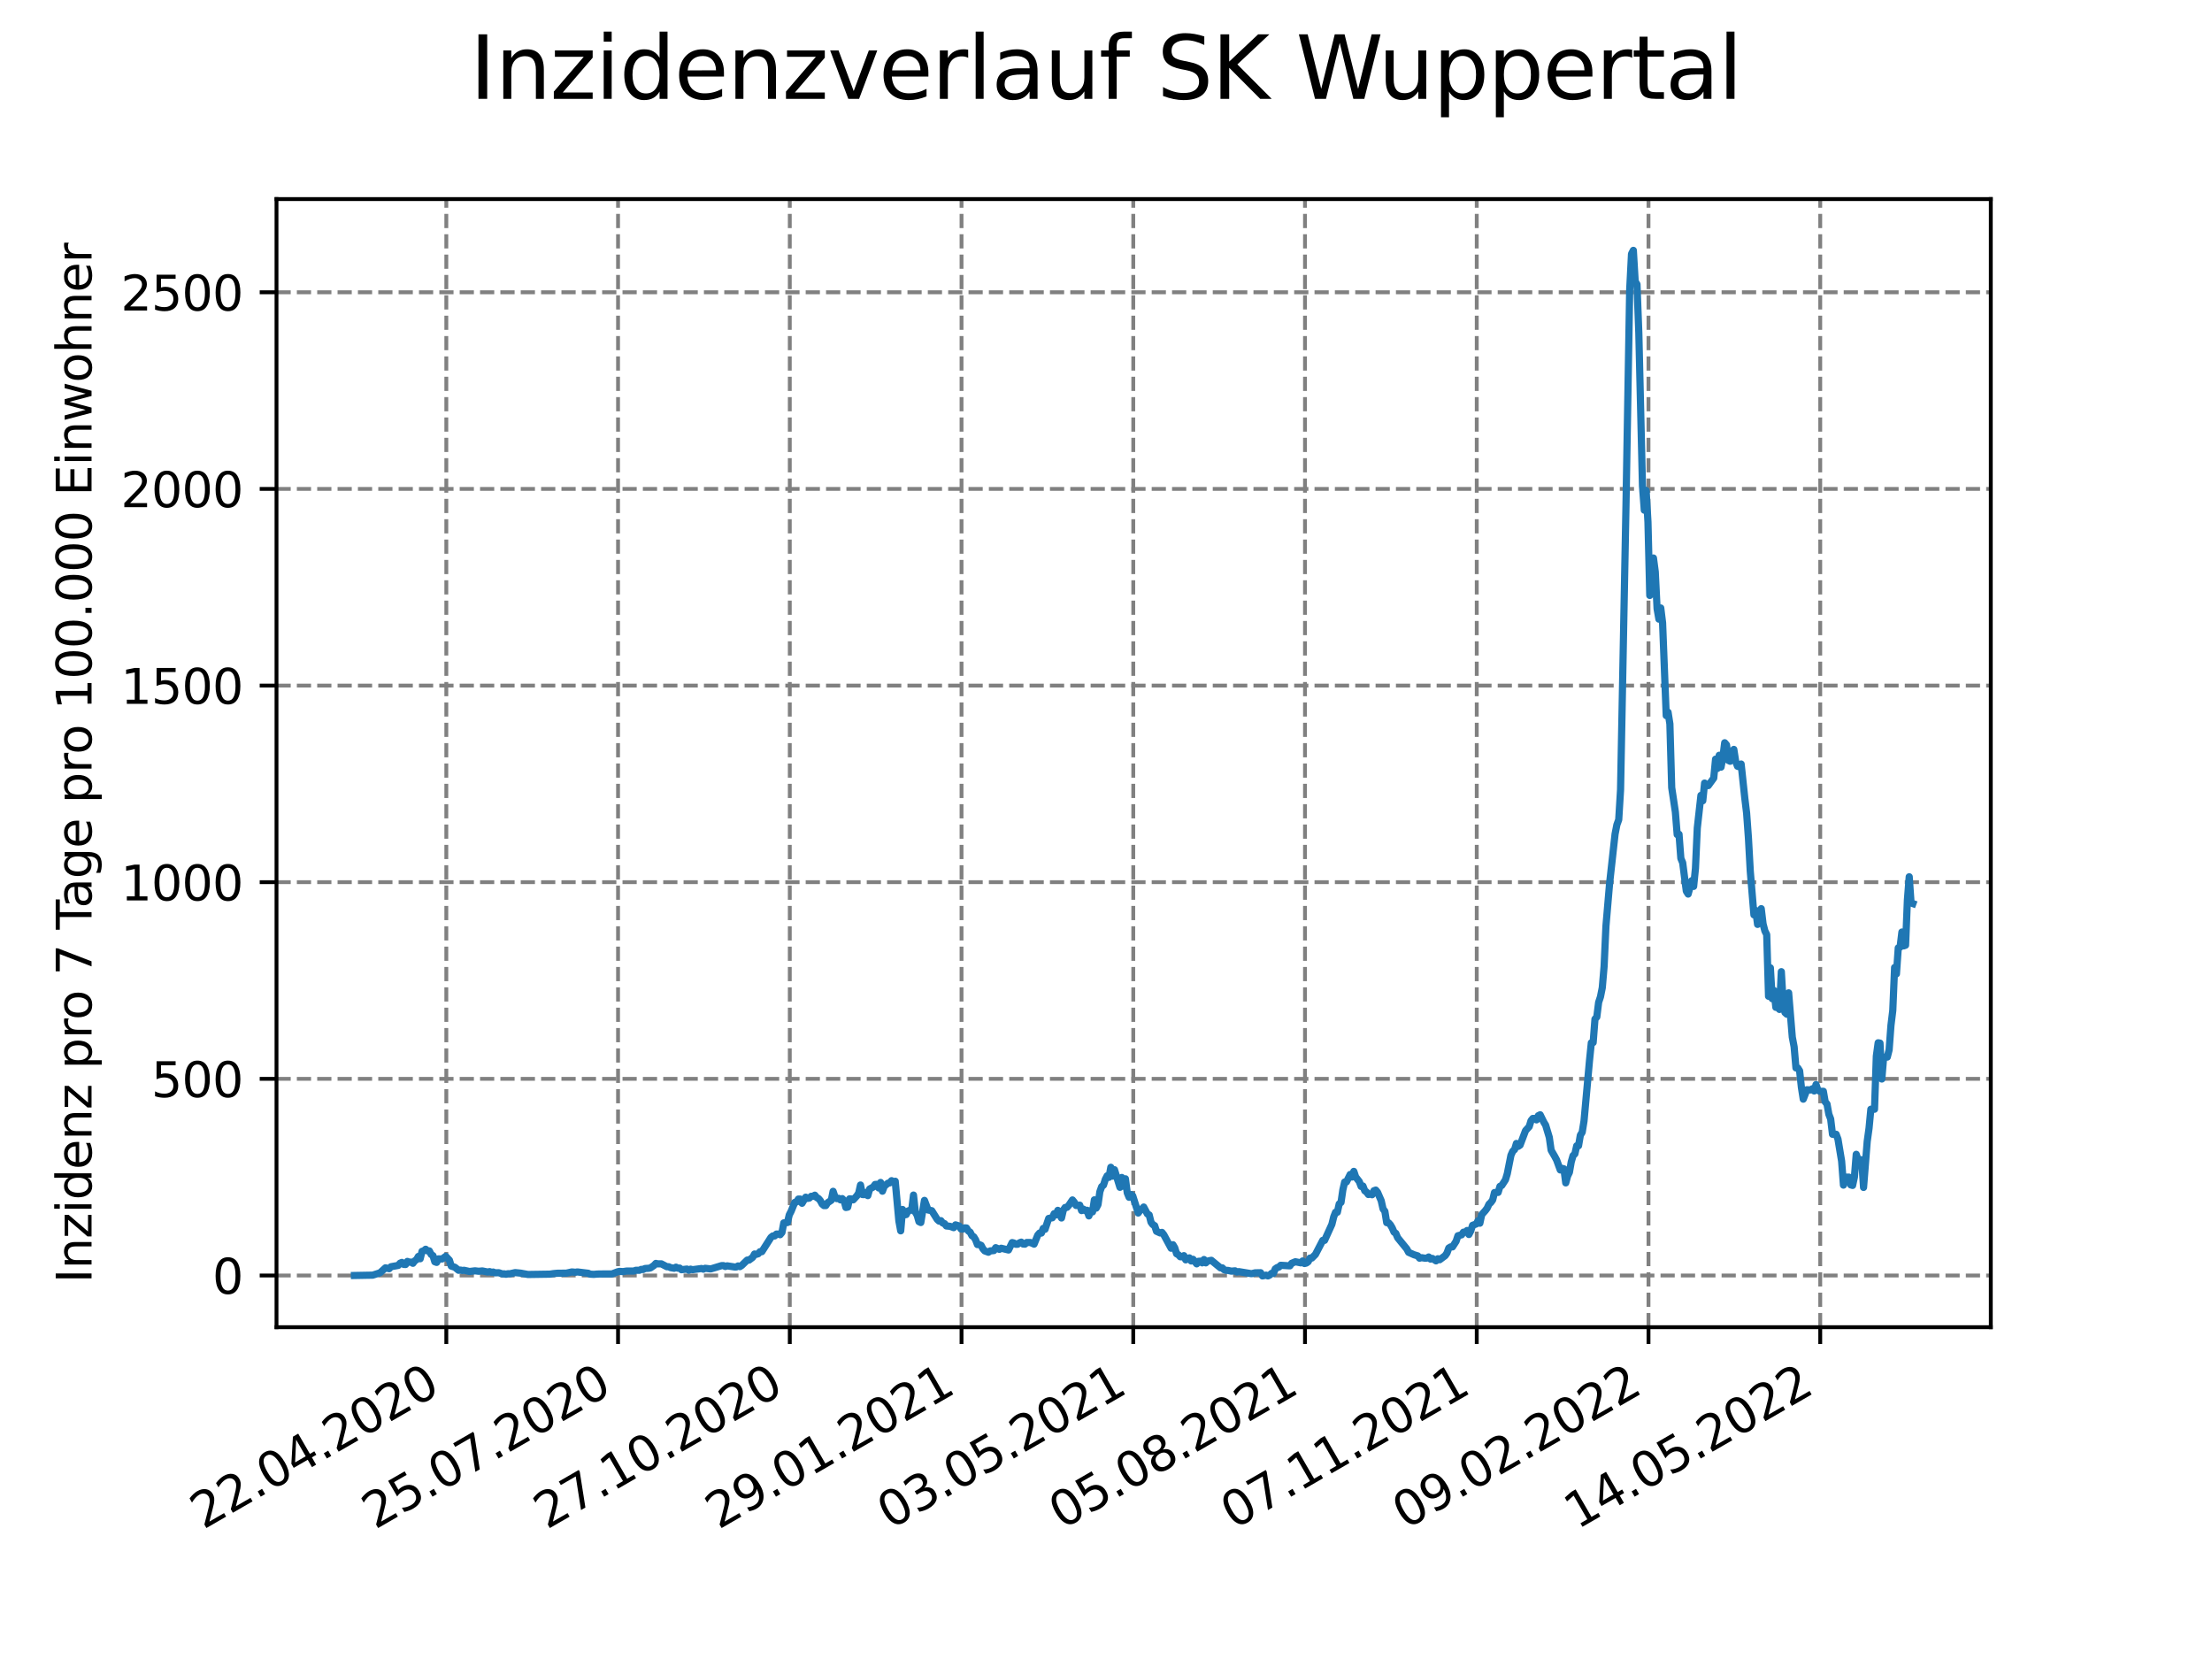 <?xml version="1.0" encoding="utf-8" standalone="no"?>
<!DOCTYPE svg PUBLIC "-//W3C//DTD SVG 1.1//EN"
  "http://www.w3.org/Graphics/SVG/1.1/DTD/svg11.dtd">
<svg xmlns:xlink="http://www.w3.org/1999/xlink" width="460.8pt" height="345.6pt" viewBox="0 0 460.8 345.6" xmlns="http://www.w3.org/2000/svg" version="1.1">
 <defs>
  <style type="text/css">*{stroke-linejoin: round; stroke-linecap: butt}</style>
 </defs>
 <g id="figure_1">
  <g id="patch_1">
   <path d="M 0 345.6 
L 460.8 345.6 
L 460.8 0 
L 0 0 
z
" style="fill: #ffffff"/>
  </g>
  <g id="axes_1">
   <g id="patch_2">
    <path d="M 57.6 276.48 
L 414.72 276.48 
L 414.72 41.472 
L 57.6 41.472 
z
" style="fill: #ffffff"/>
   </g>
   <g id="matplotlib.axis_1">
    <g id="xtick_1">
     <g id="line2d_1">
      <path d="M 92.974 276.48 
L 92.974 41.472 
" clip-path="url(#p4e6a08c47f)" style="fill: none; stroke-dasharray: 2.96,1.28; stroke-dashoffset: 0; stroke: #808080; stroke-width: 0.8"/>
     </g>
     <g id="line2d_2">
      <defs>
       <path id="m7f849f8d40" d="M 0 0 
L 0 3.5 
" style="stroke: #000000; stroke-width: 0.8"/>
      </defs>
      <g>
       <use xlink:href="#m7f849f8d40" x="92.974" y="276.48" style="stroke: #000000; stroke-width: 0.8"/>
      </g>
     </g>
     <g id="text_1">
      <!-- 22.04.2020 -->
      <g transform="translate(42.349 318.689)rotate(-30)scale(0.1 -0.1)">
       <defs>
        <path id="DejaVuSans-32" d="M 1228 531 
L 3431 531 
L 3431 0 
L 469 0 
L 469 531 
Q 828 903 1448 1529 
Q 2069 2156 2228 2338 
Q 2531 2678 2651 2914 
Q 2772 3150 2772 3378 
Q 2772 3750 2511 3984 
Q 2250 4219 1831 4219 
Q 1534 4219 1204 4116 
Q 875 4013 500 3803 
L 500 4441 
Q 881 4594 1212 4672 
Q 1544 4750 1819 4750 
Q 2544 4750 2975 4387 
Q 3406 4025 3406 3419 
Q 3406 3131 3298 2873 
Q 3191 2616 2906 2266 
Q 2828 2175 2409 1742 
Q 1991 1309 1228 531 
z
" transform="scale(0.016)"/>
        <path id="DejaVuSans-2e" d="M 684 794 
L 1344 794 
L 1344 0 
L 684 0 
L 684 794 
z
" transform="scale(0.016)"/>
        <path id="DejaVuSans-30" d="M 2034 4250 
Q 1547 4250 1301 3770 
Q 1056 3291 1056 2328 
Q 1056 1369 1301 889 
Q 1547 409 2034 409 
Q 2525 409 2770 889 
Q 3016 1369 3016 2328 
Q 3016 3291 2770 3770 
Q 2525 4250 2034 4250 
z
M 2034 4750 
Q 2819 4750 3233 4129 
Q 3647 3509 3647 2328 
Q 3647 1150 3233 529 
Q 2819 -91 2034 -91 
Q 1250 -91 836 529 
Q 422 1150 422 2328 
Q 422 3509 836 4129 
Q 1250 4750 2034 4750 
z
" transform="scale(0.016)"/>
        <path id="DejaVuSans-34" d="M 2419 4116 
L 825 1625 
L 2419 1625 
L 2419 4116 
z
M 2253 4666 
L 3047 4666 
L 3047 1625 
L 3713 1625 
L 3713 1100 
L 3047 1100 
L 3047 0 
L 2419 0 
L 2419 1100 
L 313 1100 
L 313 1709 
L 2253 4666 
z
" transform="scale(0.016)"/>
       </defs>
       <use xlink:href="#DejaVuSans-32"/>
       <use xlink:href="#DejaVuSans-32" x="63.623"/>
       <use xlink:href="#DejaVuSans-2e" x="127.246"/>
       <use xlink:href="#DejaVuSans-30" x="159.033"/>
       <use xlink:href="#DejaVuSans-34" x="222.656"/>
       <use xlink:href="#DejaVuSans-2e" x="286.279"/>
       <use xlink:href="#DejaVuSans-32" x="318.066"/>
       <use xlink:href="#DejaVuSans-30" x="381.689"/>
       <use xlink:href="#DejaVuSans-32" x="445.312"/>
       <use xlink:href="#DejaVuSans-30" x="508.936"/>
      </g>
     </g>
    </g>
    <g id="xtick_2">
     <g id="line2d_3">
      <path d="M 128.751 276.48 
L 128.751 41.472 
" clip-path="url(#p4e6a08c47f)" style="fill: none; stroke-dasharray: 2.96,1.28; stroke-dashoffset: 0; stroke: #808080; stroke-width: 0.8"/>
     </g>
     <g id="line2d_4">
      <g>
       <use xlink:href="#m7f849f8d40" x="128.751" y="276.48" style="stroke: #000000; stroke-width: 0.8"/>
      </g>
     </g>
     <g id="text_2">
      <!-- 25.07.2020 -->
      <g transform="translate(78.125 318.689)rotate(-30)scale(0.1 -0.1)">
       <defs>
        <path id="DejaVuSans-35" d="M 691 4666 
L 3169 4666 
L 3169 4134 
L 1269 4134 
L 1269 2991 
Q 1406 3038 1543 3061 
Q 1681 3084 1819 3084 
Q 2600 3084 3056 2656 
Q 3513 2228 3513 1497 
Q 3513 744 3044 326 
Q 2575 -91 1722 -91 
Q 1428 -91 1123 -41 
Q 819 9 494 109 
L 494 744 
Q 775 591 1075 516 
Q 1375 441 1709 441 
Q 2250 441 2565 725 
Q 2881 1009 2881 1497 
Q 2881 1984 2565 2268 
Q 2250 2553 1709 2553 
Q 1456 2553 1204 2497 
Q 953 2441 691 2322 
L 691 4666 
z
" transform="scale(0.016)"/>
        <path id="DejaVuSans-37" d="M 525 4666 
L 3525 4666 
L 3525 4397 
L 1831 0 
L 1172 0 
L 2766 4134 
L 525 4134 
L 525 4666 
z
" transform="scale(0.016)"/>
       </defs>
       <use xlink:href="#DejaVuSans-32"/>
       <use xlink:href="#DejaVuSans-35" x="63.623"/>
       <use xlink:href="#DejaVuSans-2e" x="127.246"/>
       <use xlink:href="#DejaVuSans-30" x="159.033"/>
       <use xlink:href="#DejaVuSans-37" x="222.656"/>
       <use xlink:href="#DejaVuSans-2e" x="286.279"/>
       <use xlink:href="#DejaVuSans-32" x="318.066"/>
       <use xlink:href="#DejaVuSans-30" x="381.689"/>
       <use xlink:href="#DejaVuSans-32" x="445.312"/>
       <use xlink:href="#DejaVuSans-30" x="508.936"/>
      </g>
     </g>
    </g>
    <g id="xtick_3">
     <g id="line2d_5">
      <path d="M 164.527 276.48 
L 164.527 41.472 
" clip-path="url(#p4e6a08c47f)" style="fill: none; stroke-dasharray: 2.96,1.28; stroke-dashoffset: 0; stroke: #808080; stroke-width: 0.8"/>
     </g>
     <g id="line2d_6">
      <g>
       <use xlink:href="#m7f849f8d40" x="164.527" y="276.48" style="stroke: #000000; stroke-width: 0.8"/>
      </g>
     </g>
     <g id="text_3">
      <!-- 27.10.2020 -->
      <g transform="translate(113.902 318.689)rotate(-30)scale(0.1 -0.1)">
       <defs>
        <path id="DejaVuSans-31" d="M 794 531 
L 1825 531 
L 1825 4091 
L 703 3866 
L 703 4441 
L 1819 4666 
L 2450 4666 
L 2450 531 
L 3481 531 
L 3481 0 
L 794 0 
L 794 531 
z
" transform="scale(0.016)"/>
       </defs>
       <use xlink:href="#DejaVuSans-32"/>
       <use xlink:href="#DejaVuSans-37" x="63.623"/>
       <use xlink:href="#DejaVuSans-2e" x="127.246"/>
       <use xlink:href="#DejaVuSans-31" x="159.033"/>
       <use xlink:href="#DejaVuSans-30" x="222.656"/>
       <use xlink:href="#DejaVuSans-2e" x="286.279"/>
       <use xlink:href="#DejaVuSans-32" x="318.066"/>
       <use xlink:href="#DejaVuSans-30" x="381.689"/>
       <use xlink:href="#DejaVuSans-32" x="445.312"/>
       <use xlink:href="#DejaVuSans-30" x="508.936"/>
      </g>
     </g>
    </g>
    <g id="xtick_4">
     <g id="line2d_7">
      <path d="M 200.304 276.48 
L 200.304 41.472 
" clip-path="url(#p4e6a08c47f)" style="fill: none; stroke-dasharray: 2.96,1.28; stroke-dashoffset: 0; stroke: #808080; stroke-width: 0.8"/>
     </g>
     <g id="line2d_8">
      <g>
       <use xlink:href="#m7f849f8d40" x="200.304" y="276.48" style="stroke: #000000; stroke-width: 0.8"/>
      </g>
     </g>
     <g id="text_4">
      <!-- 29.01.2021 -->
      <g transform="translate(149.679 318.689)rotate(-30)scale(0.1 -0.1)">
       <defs>
        <path id="DejaVuSans-39" d="M 703 97 
L 703 672 
Q 941 559 1184 500 
Q 1428 441 1663 441 
Q 2288 441 2617 861 
Q 2947 1281 2994 2138 
Q 2813 1869 2534 1725 
Q 2256 1581 1919 1581 
Q 1219 1581 811 2004 
Q 403 2428 403 3163 
Q 403 3881 828 4315 
Q 1253 4750 1959 4750 
Q 2769 4750 3195 4129 
Q 3622 3509 3622 2328 
Q 3622 1225 3098 567 
Q 2575 -91 1691 -91 
Q 1453 -91 1209 -44 
Q 966 3 703 97 
z
M 1959 2075 
Q 2384 2075 2632 2365 
Q 2881 2656 2881 3163 
Q 2881 3666 2632 3958 
Q 2384 4250 1959 4250 
Q 1534 4250 1286 3958 
Q 1038 3666 1038 3163 
Q 1038 2656 1286 2365 
Q 1534 2075 1959 2075 
z
" transform="scale(0.016)"/>
       </defs>
       <use xlink:href="#DejaVuSans-32"/>
       <use xlink:href="#DejaVuSans-39" x="63.623"/>
       <use xlink:href="#DejaVuSans-2e" x="127.246"/>
       <use xlink:href="#DejaVuSans-30" x="159.033"/>
       <use xlink:href="#DejaVuSans-31" x="222.656"/>
       <use xlink:href="#DejaVuSans-2e" x="286.279"/>
       <use xlink:href="#DejaVuSans-32" x="318.066"/>
       <use xlink:href="#DejaVuSans-30" x="381.689"/>
       <use xlink:href="#DejaVuSans-32" x="445.312"/>
       <use xlink:href="#DejaVuSans-31" x="508.936"/>
      </g>
     </g>
    </g>
    <g id="xtick_5">
     <g id="line2d_9">
      <path d="M 236.081 276.48 
L 236.081 41.472 
" clip-path="url(#p4e6a08c47f)" style="fill: none; stroke-dasharray: 2.96,1.28; stroke-dashoffset: 0; stroke: #808080; stroke-width: 0.8"/>
     </g>
     <g id="line2d_10">
      <g>
       <use xlink:href="#m7f849f8d40" x="236.081" y="276.48" style="stroke: #000000; stroke-width: 0.8"/>
      </g>
     </g>
     <g id="text_5">
      <!-- 03.05.2021 -->
      <g transform="translate(185.455 318.689)rotate(-30)scale(0.1 -0.1)">
       <defs>
        <path id="DejaVuSans-33" d="M 2597 2516 
Q 3050 2419 3304 2112 
Q 3559 1806 3559 1356 
Q 3559 666 3084 287 
Q 2609 -91 1734 -91 
Q 1441 -91 1130 -33 
Q 819 25 488 141 
L 488 750 
Q 750 597 1062 519 
Q 1375 441 1716 441 
Q 2309 441 2620 675 
Q 2931 909 2931 1356 
Q 2931 1769 2642 2001 
Q 2353 2234 1838 2234 
L 1294 2234 
L 1294 2753 
L 1863 2753 
Q 2328 2753 2575 2939 
Q 2822 3125 2822 3475 
Q 2822 3834 2567 4026 
Q 2313 4219 1838 4219 
Q 1578 4219 1281 4162 
Q 984 4106 628 3988 
L 628 4550 
Q 988 4650 1302 4700 
Q 1616 4750 1894 4750 
Q 2613 4750 3031 4423 
Q 3450 4097 3450 3541 
Q 3450 3153 3228 2886 
Q 3006 2619 2597 2516 
z
" transform="scale(0.016)"/>
       </defs>
       <use xlink:href="#DejaVuSans-30"/>
       <use xlink:href="#DejaVuSans-33" x="63.623"/>
       <use xlink:href="#DejaVuSans-2e" x="127.246"/>
       <use xlink:href="#DejaVuSans-30" x="159.033"/>
       <use xlink:href="#DejaVuSans-35" x="222.656"/>
       <use xlink:href="#DejaVuSans-2e" x="286.279"/>
       <use xlink:href="#DejaVuSans-32" x="318.066"/>
       <use xlink:href="#DejaVuSans-30" x="381.689"/>
       <use xlink:href="#DejaVuSans-32" x="445.312"/>
       <use xlink:href="#DejaVuSans-31" x="508.936"/>
      </g>
     </g>
    </g>
    <g id="xtick_6">
     <g id="line2d_11">
      <path d="M 271.857 276.48 
L 271.857 41.472 
" clip-path="url(#p4e6a08c47f)" style="fill: none; stroke-dasharray: 2.96,1.28; stroke-dashoffset: 0; stroke: #808080; stroke-width: 0.8"/>
     </g>
     <g id="line2d_12">
      <g>
       <use xlink:href="#m7f849f8d40" x="271.857" y="276.48" style="stroke: #000000; stroke-width: 0.8"/>
      </g>
     </g>
     <g id="text_6">
      <!-- 05.08.2021 -->
      <g transform="translate(221.232 318.689)rotate(-30)scale(0.1 -0.1)">
       <defs>
        <path id="DejaVuSans-38" d="M 2034 2216 
Q 1584 2216 1326 1975 
Q 1069 1734 1069 1313 
Q 1069 891 1326 650 
Q 1584 409 2034 409 
Q 2484 409 2743 651 
Q 3003 894 3003 1313 
Q 3003 1734 2745 1975 
Q 2488 2216 2034 2216 
z
M 1403 2484 
Q 997 2584 770 2862 
Q 544 3141 544 3541 
Q 544 4100 942 4425 
Q 1341 4750 2034 4750 
Q 2731 4750 3128 4425 
Q 3525 4100 3525 3541 
Q 3525 3141 3298 2862 
Q 3072 2584 2669 2484 
Q 3125 2378 3379 2068 
Q 3634 1759 3634 1313 
Q 3634 634 3220 271 
Q 2806 -91 2034 -91 
Q 1263 -91 848 271 
Q 434 634 434 1313 
Q 434 1759 690 2068 
Q 947 2378 1403 2484 
z
M 1172 3481 
Q 1172 3119 1398 2916 
Q 1625 2713 2034 2713 
Q 2441 2713 2670 2916 
Q 2900 3119 2900 3481 
Q 2900 3844 2670 4047 
Q 2441 4250 2034 4250 
Q 1625 4250 1398 4047 
Q 1172 3844 1172 3481 
z
" transform="scale(0.016)"/>
       </defs>
       <use xlink:href="#DejaVuSans-30"/>
       <use xlink:href="#DejaVuSans-35" x="63.623"/>
       <use xlink:href="#DejaVuSans-2e" x="127.246"/>
       <use xlink:href="#DejaVuSans-30" x="159.033"/>
       <use xlink:href="#DejaVuSans-38" x="222.656"/>
       <use xlink:href="#DejaVuSans-2e" x="286.279"/>
       <use xlink:href="#DejaVuSans-32" x="318.066"/>
       <use xlink:href="#DejaVuSans-30" x="381.689"/>
       <use xlink:href="#DejaVuSans-32" x="445.312"/>
       <use xlink:href="#DejaVuSans-31" x="508.936"/>
      </g>
     </g>
    </g>
    <g id="xtick_7">
     <g id="line2d_13">
      <path d="M 307.634 276.48 
L 307.634 41.472 
" clip-path="url(#p4e6a08c47f)" style="fill: none; stroke-dasharray: 2.96,1.28; stroke-dashoffset: 0; stroke: #808080; stroke-width: 0.8"/>
     </g>
     <g id="line2d_14">
      <g>
       <use xlink:href="#m7f849f8d40" x="307.634" y="276.48" style="stroke: #000000; stroke-width: 0.8"/>
      </g>
     </g>
     <g id="text_7">
      <!-- 07.11.2021 -->
      <g transform="translate(257.009 318.689)rotate(-30)scale(0.1 -0.1)">
       <use xlink:href="#DejaVuSans-30"/>
       <use xlink:href="#DejaVuSans-37" x="63.623"/>
       <use xlink:href="#DejaVuSans-2e" x="127.246"/>
       <use xlink:href="#DejaVuSans-31" x="159.033"/>
       <use xlink:href="#DejaVuSans-31" x="222.656"/>
       <use xlink:href="#DejaVuSans-2e" x="286.279"/>
       <use xlink:href="#DejaVuSans-32" x="318.066"/>
       <use xlink:href="#DejaVuSans-30" x="381.689"/>
       <use xlink:href="#DejaVuSans-32" x="445.312"/>
       <use xlink:href="#DejaVuSans-31" x="508.936"/>
      </g>
     </g>
    </g>
    <g id="xtick_8">
     <g id="line2d_15">
      <path d="M 343.411 276.48 
L 343.411 41.472 
" clip-path="url(#p4e6a08c47f)" style="fill: none; stroke-dasharray: 2.96,1.28; stroke-dashoffset: 0; stroke: #808080; stroke-width: 0.8"/>
     </g>
     <g id="line2d_16">
      <g>
       <use xlink:href="#m7f849f8d40" x="343.411" y="276.48" style="stroke: #000000; stroke-width: 0.8"/>
      </g>
     </g>
     <g id="text_8">
      <!-- 09.02.2022 -->
      <g transform="translate(292.786 318.689)rotate(-30)scale(0.1 -0.1)">
       <use xlink:href="#DejaVuSans-30"/>
       <use xlink:href="#DejaVuSans-39" x="63.623"/>
       <use xlink:href="#DejaVuSans-2e" x="127.246"/>
       <use xlink:href="#DejaVuSans-30" x="159.033"/>
       <use xlink:href="#DejaVuSans-32" x="222.656"/>
       <use xlink:href="#DejaVuSans-2e" x="286.279"/>
       <use xlink:href="#DejaVuSans-32" x="318.066"/>
       <use xlink:href="#DejaVuSans-30" x="381.689"/>
       <use xlink:href="#DejaVuSans-32" x="445.312"/>
       <use xlink:href="#DejaVuSans-32" x="508.936"/>
      </g>
     </g>
    </g>
    <g id="xtick_9">
     <g id="line2d_17">
      <path d="M 379.188 276.48 
L 379.188 41.472 
" clip-path="url(#p4e6a08c47f)" style="fill: none; stroke-dasharray: 2.96,1.28; stroke-dashoffset: 0; stroke: #808080; stroke-width: 0.8"/>
     </g>
     <g id="line2d_18">
      <g>
       <use xlink:href="#m7f849f8d40" x="379.188" y="276.48" style="stroke: #000000; stroke-width: 0.8"/>
      </g>
     </g>
     <g id="text_9">
      <!-- 14.05.2022 -->
      <g transform="translate(328.562 318.689)rotate(-30)scale(0.1 -0.1)">
       <use xlink:href="#DejaVuSans-31"/>
       <use xlink:href="#DejaVuSans-34" x="63.623"/>
       <use xlink:href="#DejaVuSans-2e" x="127.246"/>
       <use xlink:href="#DejaVuSans-30" x="159.033"/>
       <use xlink:href="#DejaVuSans-35" x="222.656"/>
       <use xlink:href="#DejaVuSans-2e" x="286.279"/>
       <use xlink:href="#DejaVuSans-32" x="318.066"/>
       <use xlink:href="#DejaVuSans-30" x="381.689"/>
       <use xlink:href="#DejaVuSans-32" x="445.312"/>
       <use xlink:href="#DejaVuSans-32" x="508.936"/>
      </g>
     </g>
    </g>
   </g>
   <g id="matplotlib.axis_2">
    <g id="ytick_1">
     <g id="line2d_19">
      <path d="M 57.6 265.706 
L 414.72 265.706 
" clip-path="url(#p4e6a08c47f)" style="fill: none; stroke-dasharray: 2.96,1.28; stroke-dashoffset: 0; stroke: #808080; stroke-width: 0.8"/>
     </g>
     <g id="line2d_20">
      <defs>
       <path id="m8f6844beeb" d="M 0 0 
L -3.5 0 
" style="stroke: #000000; stroke-width: 0.8"/>
      </defs>
      <g>
       <use xlink:href="#m8f6844beeb" x="57.6" y="265.706" style="stroke: #000000; stroke-width: 0.8"/>
      </g>
     </g>
     <g id="text_10">
      <!-- 0 -->
      <g transform="translate(44.237 269.505)scale(0.1 -0.1)">
       <use xlink:href="#DejaVuSans-30"/>
      </g>
     </g>
    </g>
    <g id="ytick_2">
     <g id="line2d_21">
      <path d="M 57.6 224.742 
L 414.72 224.742 
" clip-path="url(#p4e6a08c47f)" style="fill: none; stroke-dasharray: 2.96,1.28; stroke-dashoffset: 0; stroke: #808080; stroke-width: 0.8"/>
     </g>
     <g id="line2d_22">
      <g>
       <use xlink:href="#m8f6844beeb" x="57.6" y="224.742" style="stroke: #000000; stroke-width: 0.8"/>
      </g>
     </g>
     <g id="text_11">
      <!-- 500 -->
      <g transform="translate(31.512 228.541)scale(0.1 -0.1)">
       <use xlink:href="#DejaVuSans-35"/>
       <use xlink:href="#DejaVuSans-30" x="63.623"/>
       <use xlink:href="#DejaVuSans-30" x="127.246"/>
      </g>
     </g>
    </g>
    <g id="ytick_3">
     <g id="line2d_23">
      <path d="M 57.6 183.778 
L 414.72 183.778 
" clip-path="url(#p4e6a08c47f)" style="fill: none; stroke-dasharray: 2.96,1.28; stroke-dashoffset: 0; stroke: #808080; stroke-width: 0.8"/>
     </g>
     <g id="line2d_24">
      <g>
       <use xlink:href="#m8f6844beeb" x="57.6" y="183.778" style="stroke: #000000; stroke-width: 0.8"/>
      </g>
     </g>
     <g id="text_12">
      <!-- 1000 -->
      <g transform="translate(25.15 187.577)scale(0.1 -0.1)">
       <use xlink:href="#DejaVuSans-31"/>
       <use xlink:href="#DejaVuSans-30" x="63.623"/>
       <use xlink:href="#DejaVuSans-30" x="127.246"/>
       <use xlink:href="#DejaVuSans-30" x="190.869"/>
      </g>
     </g>
    </g>
    <g id="ytick_4">
     <g id="line2d_25">
      <path d="M 57.6 142.814 
L 414.72 142.814 
" clip-path="url(#p4e6a08c47f)" style="fill: none; stroke-dasharray: 2.96,1.28; stroke-dashoffset: 0; stroke: #808080; stroke-width: 0.8"/>
     </g>
     <g id="line2d_26">
      <g>
       <use xlink:href="#m8f6844beeb" x="57.6" y="142.814" style="stroke: #000000; stroke-width: 0.8"/>
      </g>
     </g>
     <g id="text_13">
      <!-- 1500 -->
      <g transform="translate(25.15 146.614)scale(0.1 -0.1)">
       <use xlink:href="#DejaVuSans-31"/>
       <use xlink:href="#DejaVuSans-35" x="63.623"/>
       <use xlink:href="#DejaVuSans-30" x="127.246"/>
       <use xlink:href="#DejaVuSans-30" x="190.869"/>
      </g>
     </g>
    </g>
    <g id="ytick_5">
     <g id="line2d_27">
      <path d="M 57.6 101.851 
L 414.72 101.851 
" clip-path="url(#p4e6a08c47f)" style="fill: none; stroke-dasharray: 2.96,1.28; stroke-dashoffset: 0; stroke: #808080; stroke-width: 0.8"/>
     </g>
     <g id="line2d_28">
      <g>
       <use xlink:href="#m8f6844beeb" x="57.6" y="101.851" style="stroke: #000000; stroke-width: 0.8"/>
      </g>
     </g>
     <g id="text_14">
      <!-- 2000 -->
      <g transform="translate(25.15 105.65)scale(0.1 -0.1)">
       <use xlink:href="#DejaVuSans-32"/>
       <use xlink:href="#DejaVuSans-30" x="63.623"/>
       <use xlink:href="#DejaVuSans-30" x="127.246"/>
       <use xlink:href="#DejaVuSans-30" x="190.869"/>
      </g>
     </g>
    </g>
    <g id="ytick_6">
     <g id="line2d_29">
      <path d="M 57.6 60.887 
L 414.72 60.887 
" clip-path="url(#p4e6a08c47f)" style="fill: none; stroke-dasharray: 2.96,1.28; stroke-dashoffset: 0; stroke: #808080; stroke-width: 0.8"/>
     </g>
     <g id="line2d_30">
      <g>
       <use xlink:href="#m8f6844beeb" x="57.6" y="60.887" style="stroke: #000000; stroke-width: 0.8"/>
      </g>
     </g>
     <g id="text_15">
      <!-- 2500 -->
      <g transform="translate(25.15 64.686)scale(0.1 -0.1)">
       <use xlink:href="#DejaVuSans-32"/>
       <use xlink:href="#DejaVuSans-35" x="63.623"/>
       <use xlink:href="#DejaVuSans-30" x="127.246"/>
       <use xlink:href="#DejaVuSans-30" x="190.869"/>
      </g>
     </g>
    </g>
    <g id="text_16">
     <!-- Inzidenz pro 7 Tage pro 100.000 Einwohner -->
     <g transform="translate(19.07 267.301)rotate(-90)scale(0.1 -0.1)">
      <defs>
       <path id="DejaVuSans-49" d="M 628 4666 
L 1259 4666 
L 1259 0 
L 628 0 
L 628 4666 
z
" transform="scale(0.016)"/>
       <path id="DejaVuSans-6e" d="M 3513 2113 
L 3513 0 
L 2938 0 
L 2938 2094 
Q 2938 2591 2744 2837 
Q 2550 3084 2163 3084 
Q 1697 3084 1428 2787 
Q 1159 2491 1159 1978 
L 1159 0 
L 581 0 
L 581 3500 
L 1159 3500 
L 1159 2956 
Q 1366 3272 1645 3428 
Q 1925 3584 2291 3584 
Q 2894 3584 3203 3211 
Q 3513 2838 3513 2113 
z
" transform="scale(0.016)"/>
       <path id="DejaVuSans-7a" d="M 353 3500 
L 3084 3500 
L 3084 2975 
L 922 459 
L 3084 459 
L 3084 0 
L 275 0 
L 275 525 
L 2438 3041 
L 353 3041 
L 353 3500 
z
" transform="scale(0.016)"/>
       <path id="DejaVuSans-69" d="M 603 3500 
L 1178 3500 
L 1178 0 
L 603 0 
L 603 3500 
z
M 603 4863 
L 1178 4863 
L 1178 4134 
L 603 4134 
L 603 4863 
z
" transform="scale(0.016)"/>
       <path id="DejaVuSans-64" d="M 2906 2969 
L 2906 4863 
L 3481 4863 
L 3481 0 
L 2906 0 
L 2906 525 
Q 2725 213 2448 61 
Q 2172 -91 1784 -91 
Q 1150 -91 751 415 
Q 353 922 353 1747 
Q 353 2572 751 3078 
Q 1150 3584 1784 3584 
Q 2172 3584 2448 3432 
Q 2725 3281 2906 2969 
z
M 947 1747 
Q 947 1113 1208 752 
Q 1469 391 1925 391 
Q 2381 391 2643 752 
Q 2906 1113 2906 1747 
Q 2906 2381 2643 2742 
Q 2381 3103 1925 3103 
Q 1469 3103 1208 2742 
Q 947 2381 947 1747 
z
" transform="scale(0.016)"/>
       <path id="DejaVuSans-65" d="M 3597 1894 
L 3597 1613 
L 953 1613 
Q 991 1019 1311 708 
Q 1631 397 2203 397 
Q 2534 397 2845 478 
Q 3156 559 3463 722 
L 3463 178 
Q 3153 47 2828 -22 
Q 2503 -91 2169 -91 
Q 1331 -91 842 396 
Q 353 884 353 1716 
Q 353 2575 817 3079 
Q 1281 3584 2069 3584 
Q 2775 3584 3186 3129 
Q 3597 2675 3597 1894 
z
M 3022 2063 
Q 3016 2534 2758 2815 
Q 2500 3097 2075 3097 
Q 1594 3097 1305 2825 
Q 1016 2553 972 2059 
L 3022 2063 
z
" transform="scale(0.016)"/>
       <path id="DejaVuSans-20" transform="scale(0.016)"/>
       <path id="DejaVuSans-70" d="M 1159 525 
L 1159 -1331 
L 581 -1331 
L 581 3500 
L 1159 3500 
L 1159 2969 
Q 1341 3281 1617 3432 
Q 1894 3584 2278 3584 
Q 2916 3584 3314 3078 
Q 3713 2572 3713 1747 
Q 3713 922 3314 415 
Q 2916 -91 2278 -91 
Q 1894 -91 1617 61 
Q 1341 213 1159 525 
z
M 3116 1747 
Q 3116 2381 2855 2742 
Q 2594 3103 2138 3103 
Q 1681 3103 1420 2742 
Q 1159 2381 1159 1747 
Q 1159 1113 1420 752 
Q 1681 391 2138 391 
Q 2594 391 2855 752 
Q 3116 1113 3116 1747 
z
" transform="scale(0.016)"/>
       <path id="DejaVuSans-72" d="M 2631 2963 
Q 2534 3019 2420 3045 
Q 2306 3072 2169 3072 
Q 1681 3072 1420 2755 
Q 1159 2438 1159 1844 
L 1159 0 
L 581 0 
L 581 3500 
L 1159 3500 
L 1159 2956 
Q 1341 3275 1631 3429 
Q 1922 3584 2338 3584 
Q 2397 3584 2469 3576 
Q 2541 3569 2628 3553 
L 2631 2963 
z
" transform="scale(0.016)"/>
       <path id="DejaVuSans-6f" d="M 1959 3097 
Q 1497 3097 1228 2736 
Q 959 2375 959 1747 
Q 959 1119 1226 758 
Q 1494 397 1959 397 
Q 2419 397 2687 759 
Q 2956 1122 2956 1747 
Q 2956 2369 2687 2733 
Q 2419 3097 1959 3097 
z
M 1959 3584 
Q 2709 3584 3137 3096 
Q 3566 2609 3566 1747 
Q 3566 888 3137 398 
Q 2709 -91 1959 -91 
Q 1206 -91 779 398 
Q 353 888 353 1747 
Q 353 2609 779 3096 
Q 1206 3584 1959 3584 
z
" transform="scale(0.016)"/>
       <path id="DejaVuSans-54" d="M -19 4666 
L 3928 4666 
L 3928 4134 
L 2272 4134 
L 2272 0 
L 1638 0 
L 1638 4134 
L -19 4134 
L -19 4666 
z
" transform="scale(0.016)"/>
       <path id="DejaVuSans-61" d="M 2194 1759 
Q 1497 1759 1228 1600 
Q 959 1441 959 1056 
Q 959 750 1161 570 
Q 1363 391 1709 391 
Q 2188 391 2477 730 
Q 2766 1069 2766 1631 
L 2766 1759 
L 2194 1759 
z
M 3341 1997 
L 3341 0 
L 2766 0 
L 2766 531 
Q 2569 213 2275 61 
Q 1981 -91 1556 -91 
Q 1019 -91 701 211 
Q 384 513 384 1019 
Q 384 1609 779 1909 
Q 1175 2209 1959 2209 
L 2766 2209 
L 2766 2266 
Q 2766 2663 2505 2880 
Q 2244 3097 1772 3097 
Q 1472 3097 1187 3025 
Q 903 2953 641 2809 
L 641 3341 
Q 956 3463 1253 3523 
Q 1550 3584 1831 3584 
Q 2591 3584 2966 3190 
Q 3341 2797 3341 1997 
z
" transform="scale(0.016)"/>
       <path id="DejaVuSans-67" d="M 2906 1791 
Q 2906 2416 2648 2759 
Q 2391 3103 1925 3103 
Q 1463 3103 1205 2759 
Q 947 2416 947 1791 
Q 947 1169 1205 825 
Q 1463 481 1925 481 
Q 2391 481 2648 825 
Q 2906 1169 2906 1791 
z
M 3481 434 
Q 3481 -459 3084 -895 
Q 2688 -1331 1869 -1331 
Q 1566 -1331 1297 -1286 
Q 1028 -1241 775 -1147 
L 775 -588 
Q 1028 -725 1275 -790 
Q 1522 -856 1778 -856 
Q 2344 -856 2625 -561 
Q 2906 -266 2906 331 
L 2906 616 
Q 2728 306 2450 153 
Q 2172 0 1784 0 
Q 1141 0 747 490 
Q 353 981 353 1791 
Q 353 2603 747 3093 
Q 1141 3584 1784 3584 
Q 2172 3584 2450 3431 
Q 2728 3278 2906 2969 
L 2906 3500 
L 3481 3500 
L 3481 434 
z
" transform="scale(0.016)"/>
       <path id="DejaVuSans-45" d="M 628 4666 
L 3578 4666 
L 3578 4134 
L 1259 4134 
L 1259 2753 
L 3481 2753 
L 3481 2222 
L 1259 2222 
L 1259 531 
L 3634 531 
L 3634 0 
L 628 0 
L 628 4666 
z
" transform="scale(0.016)"/>
       <path id="DejaVuSans-77" d="M 269 3500 
L 844 3500 
L 1563 769 
L 2278 3500 
L 2956 3500 
L 3675 769 
L 4391 3500 
L 4966 3500 
L 4050 0 
L 3372 0 
L 2619 2869 
L 1863 0 
L 1184 0 
L 269 3500 
z
" transform="scale(0.016)"/>
       <path id="DejaVuSans-68" d="M 3513 2113 
L 3513 0 
L 2938 0 
L 2938 2094 
Q 2938 2591 2744 2837 
Q 2550 3084 2163 3084 
Q 1697 3084 1428 2787 
Q 1159 2491 1159 1978 
L 1159 0 
L 581 0 
L 581 4863 
L 1159 4863 
L 1159 2956 
Q 1366 3272 1645 3428 
Q 1925 3584 2291 3584 
Q 2894 3584 3203 3211 
Q 3513 2838 3513 2113 
z
" transform="scale(0.016)"/>
      </defs>
      <use xlink:href="#DejaVuSans-49"/>
      <use xlink:href="#DejaVuSans-6e" x="29.492"/>
      <use xlink:href="#DejaVuSans-7a" x="92.871"/>
      <use xlink:href="#DejaVuSans-69" x="145.361"/>
      <use xlink:href="#DejaVuSans-64" x="173.145"/>
      <use xlink:href="#DejaVuSans-65" x="236.621"/>
      <use xlink:href="#DejaVuSans-6e" x="298.145"/>
      <use xlink:href="#DejaVuSans-7a" x="361.523"/>
      <use xlink:href="#DejaVuSans-20" x="414.014"/>
      <use xlink:href="#DejaVuSans-70" x="445.801"/>
      <use xlink:href="#DejaVuSans-72" x="509.277"/>
      <use xlink:href="#DejaVuSans-6f" x="548.141"/>
      <use xlink:href="#DejaVuSans-20" x="609.322"/>
      <use xlink:href="#DejaVuSans-37" x="641.109"/>
      <use xlink:href="#DejaVuSans-20" x="704.732"/>
      <use xlink:href="#DejaVuSans-54" x="736.52"/>
      <use xlink:href="#DejaVuSans-61" x="781.104"/>
      <use xlink:href="#DejaVuSans-67" x="842.383"/>
      <use xlink:href="#DejaVuSans-65" x="905.859"/>
      <use xlink:href="#DejaVuSans-20" x="967.383"/>
      <use xlink:href="#DejaVuSans-70" x="999.17"/>
      <use xlink:href="#DejaVuSans-72" x="1062.646"/>
      <use xlink:href="#DejaVuSans-6f" x="1101.51"/>
      <use xlink:href="#DejaVuSans-20" x="1162.691"/>
      <use xlink:href="#DejaVuSans-31" x="1194.479"/>
      <use xlink:href="#DejaVuSans-30" x="1258.102"/>
      <use xlink:href="#DejaVuSans-30" x="1321.725"/>
      <use xlink:href="#DejaVuSans-2e" x="1385.348"/>
      <use xlink:href="#DejaVuSans-30" x="1417.135"/>
      <use xlink:href="#DejaVuSans-30" x="1480.758"/>
      <use xlink:href="#DejaVuSans-30" x="1544.381"/>
      <use xlink:href="#DejaVuSans-20" x="1608.004"/>
      <use xlink:href="#DejaVuSans-45" x="1639.791"/>
      <use xlink:href="#DejaVuSans-69" x="1702.975"/>
      <use xlink:href="#DejaVuSans-6e" x="1730.758"/>
      <use xlink:href="#DejaVuSans-77" x="1794.137"/>
      <use xlink:href="#DejaVuSans-6f" x="1875.924"/>
      <use xlink:href="#DejaVuSans-68" x="1937.105"/>
      <use xlink:href="#DejaVuSans-6e" x="2000.484"/>
      <use xlink:href="#DejaVuSans-65" x="2063.863"/>
      <use xlink:href="#DejaVuSans-72" x="2125.387"/>
     </g>
    </g>
   </g>
   <g id="line2d_31">
    <path d="M 73.833 265.706 
L 77.639 265.636 
L 79.161 265.152 
L 80.303 264.114 
L 81.064 264.298 
L 81.445 263.883 
L 82.967 263.606 
L 83.348 263.145 
L 83.728 262.983 
L 84.109 263.398 
L 84.49 263.421 
L 84.87 262.775 
L 85.251 262.937 
L 85.631 262.914 
L 86.012 263.168 
L 86.393 262.66 
L 86.773 262.406 
L 87.154 261.737 
L 87.534 262.222 
L 87.915 260.676 
L 88.296 260.561 
L 88.676 260.238 
L 89.057 260.584 
L 89.437 260.584 
L 89.818 261.322 
L 90.199 261.576 
L 90.579 262.845 
L 90.96 262.983 
L 91.34 262.245 
L 92.102 262.268 
L 92.863 261.714 
L 93.624 262.522 
L 94.005 263.744 
L 94.766 263.998 
L 95.527 264.621 
L 95.908 264.575 
L 96.288 264.667 
L 96.669 264.621 
L 97.811 264.875 
L 98.953 264.737 
L 99.714 264.829 
L 100.475 264.76 
L 101.617 264.99 
L 101.997 264.898 
L 102.378 265.036 
L 102.759 264.99 
L 103.139 265.152 
L 103.9 265.129 
L 104.662 265.383 
L 105.042 265.359 
L 105.423 265.452 
L 105.803 265.336 
L 106.184 265.359 
L 107.326 265.106 
L 108.468 265.221 
L 109.99 265.498 
L 114.557 265.429 
L 115.318 265.313 
L 116.08 265.244 
L 117.983 265.221 
L 119.125 264.967 
L 119.886 265.036 
L 120.266 264.967 
L 122.55 265.244 
L 122.931 265.429 
L 123.692 265.475 
L 124.453 265.406 
L 125.975 265.383 
L 127.498 265.383 
L 128.64 264.944 
L 129.02 264.852 
L 129.781 264.898 
L 130.543 264.783 
L 132.065 264.783 
L 132.446 264.621 
L 133.207 264.621 
L 133.587 264.437 
L 133.968 264.46 
L 134.349 264.252 
L 135.11 264.206 
L 135.49 264.137 
L 136.252 263.606 
L 136.632 263.191 
L 137.013 263.283 
L 137.774 263.283 
L 138.916 263.883 
L 139.296 263.883 
L 139.677 264.067 
L 140.438 264.206 
L 140.819 263.975 
L 141.199 264.183 
L 141.58 264.16 
L 141.961 264.506 
L 142.722 264.414 
L 143.103 264.367 
L 143.483 264.621 
L 143.864 264.39 
L 144.244 264.506 
L 146.147 264.252 
L 146.528 264.39 
L 146.909 264.206 
L 148.05 264.344 
L 148.812 264.114 
L 149.573 263.883 
L 150.334 263.652 
L 150.715 263.652 
L 151.095 263.837 
L 151.476 263.698 
L 152.998 263.929 
L 153.379 263.929 
L 153.759 263.721 
L 154.14 263.86 
L 154.521 263.606 
L 155.662 262.499 
L 156.043 262.499 
L 156.804 261.922 
L 157.185 261.23 
L 157.565 261.299 
L 157.946 261.183 
L 158.327 260.745 
L 158.707 260.745 
L 160.61 257.769 
L 160.991 257.469 
L 161.371 257.469 
L 161.752 257.077 
L 162.133 257.077 
L 162.513 257.215 
L 162.894 256.754 
L 163.274 254.746 
L 164.036 254.677 
L 164.416 253.085 
L 164.797 252.347 
L 165.558 250.478 
L 165.939 250.386 
L 166.319 249.786 
L 166.7 249.786 
L 167.081 250.663 
L 167.842 249.394 
L 168.222 249.648 
L 168.603 249.578 
L 168.984 249.209 
L 169.364 249.209 
L 169.745 248.979 
L 170.125 249.463 
L 170.506 249.671 
L 170.887 250.109 
L 171.267 250.824 
L 171.648 251.147 
L 172.028 251.147 
L 172.409 250.547 
L 173.17 250.04 
L 173.551 248.171 
L 173.931 249.302 
L 174.312 249.694 
L 174.693 249.625 
L 175.073 249.948 
L 175.454 249.694 
L 175.834 250.109 
L 176.215 251.54 
L 176.596 251.47 
L 176.976 249.74 
L 177.357 249.763 
L 177.737 249.948 
L 178.499 249.117 
L 178.879 248.54 
L 179.26 246.856 
L 179.64 248.84 
L 180.021 248.863 
L 180.402 248.402 
L 180.782 249.071 
L 181.163 247.687 
L 181.924 247.271 
L 182.305 246.741 
L 182.685 246.718 
L 183.066 247.479 
L 183.446 246.325 
L 183.827 248.148 
L 184.208 247.11 
L 184.969 246.487 
L 185.349 246.418 
L 185.73 245.956 
L 186.111 246.256 
L 186.491 246.072 
L 187.252 254.354 
L 187.633 256.408 
L 188.014 251.955 
L 188.394 253.085 
L 188.775 253.016 
L 189.156 252.278 
L 189.536 252.116 
L 189.917 252.116 
L 190.297 248.956 
L 190.678 252.509 
L 191.059 253.155 
L 191.439 254.493 
L 191.82 254.677 
L 192.581 250.063 
L 193.342 252.07 
L 194.103 252.209 
L 195.245 254.031 
L 195.626 254.377 
L 196.006 254.285 
L 196.387 254.77 
L 196.768 254.908 
L 197.148 255.392 
L 197.909 255.462 
L 198.671 255.739 
L 199.051 255.162 
L 199.812 255.392 
L 200.193 256.015 
L 200.574 256.039 
L 200.954 255.785 
L 201.335 255.808 
L 201.715 256.431 
L 202.096 256.685 
L 202.477 257.423 
L 202.857 257.654 
L 203.238 258.276 
L 203.618 259.269 
L 203.999 259.269 
L 204.38 259.43 
L 204.76 260.145 
L 205.141 260.584 
L 205.902 260.86 
L 206.283 260.584 
L 207.044 260.514 
L 207.424 259.915 
L 208.186 260.261 
L 208.566 260.03 
L 210.089 260.399 
L 210.85 258.853 
L 211.23 258.946 
L 211.611 259.199 
L 211.992 259.199 
L 212.372 258.899 
L 212.753 258.761 
L 213.134 259.153 
L 213.514 259.176 
L 213.895 258.83 
L 214.656 258.83 
L 215.417 259.176 
L 216.178 257.307 
L 216.559 256.869 
L 216.94 256.869 
L 217.32 255.9 
L 217.701 256.085 
L 218.462 253.824 
L 219.223 253.685 
L 219.604 252.832 
L 219.984 253.085 
L 220.365 252.139 
L 221.126 253.731 
L 221.507 252.093 
L 221.887 251.54 
L 222.268 251.516 
L 222.649 251.101 
L 223.41 249.971 
L 223.79 250.432 
L 224.171 251.124 
L 224.932 251.055 
L 225.313 252.186 
L 225.693 251.886 
L 226.074 252.209 
L 226.455 252.116 
L 226.835 253.293 
L 227.216 252.186 
L 227.596 252.462 
L 227.977 249.948 
L 228.358 251.678 
L 228.738 250.94 
L 229.119 248.263 
L 229.499 247.202 
L 229.88 246.879 
L 230.261 245.679 
L 230.641 244.941 
L 231.022 245.264 
L 231.402 243.165 
L 231.783 245.01 
L 232.164 243.672 
L 233.305 247.34 
L 233.686 245.287 
L 234.067 247.11 
L 234.447 245.564 
L 234.828 248.494 
L 235.208 249.417 
L 235.589 248.84 
L 235.97 249.117 
L 237.112 252.693 
L 237.492 252.162 
L 237.873 251.886 
L 238.253 251.447 
L 239.015 252.878 
L 239.395 253.085 
L 239.776 254.608 
L 240.156 255.116 
L 240.537 255.323 
L 240.918 256.5 
L 241.679 256.846 
L 242.059 256.731 
L 242.44 257.215 
L 243.962 260.03 
L 244.343 259.292 
L 244.724 259.938 
L 245.104 261.183 
L 245.485 261.391 
L 245.865 261.806 
L 246.246 261.829 
L 246.627 261.576 
L 247.007 262.452 
L 247.768 262.037 
L 248.149 262.683 
L 248.53 262.337 
L 249.291 263.283 
L 249.671 262.752 
L 250.052 262.729 
L 250.433 263.075 
L 250.813 262.383 
L 251.194 263.075 
L 251.574 262.706 
L 252.336 262.545 
L 254.239 264.114 
L 254.619 264.114 
L 255 264.506 
L 255.38 264.644 
L 255.761 264.644 
L 256.522 264.806 
L 257.283 264.737 
L 257.664 264.99 
L 258.045 264.898 
L 260.709 265.336 
L 261.47 265.152 
L 262.612 265.129 
L 262.993 265.798 
L 263.754 265.636 
L 264.134 265.798 
L 264.515 265.613 
L 264.896 265.267 
L 265.276 265.267 
L 265.657 264.344 
L 266.037 264.067 
L 266.418 263.952 
L 266.799 263.583 
L 268.702 263.698 
L 269.082 263.168 
L 269.843 262.845 
L 270.985 263.075 
L 271.366 262.683 
L 271.746 263.214 
L 272.127 263.122 
L 272.508 262.845 
L 272.888 262.083 
L 273.269 262.083 
L 274.03 261.322 
L 275.552 258.392 
L 275.933 258.392 
L 277.455 255.046 
L 277.836 253.501 
L 278.217 252.532 
L 278.597 252.532 
L 278.978 250.801 
L 279.358 250.478 
L 279.739 247.871 
L 280.12 246.233 
L 280.5 246.21 
L 281.261 244.664 
L 281.642 245.195 
L 282.023 244.018 
L 282.403 245.172 
L 283.164 246.141 
L 283.545 247.156 
L 283.926 247.064 
L 284.306 248.056 
L 284.687 248.333 
L 285.068 248.84 
L 285.448 248.725 
L 285.829 248.886 
L 286.209 248.056 
L 286.59 247.917 
L 286.971 248.379 
L 287.732 250.132 
L 288.112 251.839 
L 288.493 252.347 
L 288.874 254.7 
L 289.254 254.723 
L 289.635 255.139 
L 290.015 255.785 
L 290.396 256.661 
L 290.777 256.938 
L 291.157 257.838 
L 292.68 259.707 
L 293.06 260.168 
L 293.441 260.884 
L 294.583 261.391 
L 295.344 261.622 
L 295.724 262.106 
L 296.105 261.991 
L 296.866 262.106 
L 297.247 262.083 
L 297.627 261.853 
L 298.008 262.291 
L 298.389 262.152 
L 299.15 262.66 
L 299.53 262.222 
L 299.911 262.429 
L 301.053 261.576 
L 301.433 261.022 
L 301.814 259.984 
L 302.195 259.753 
L 302.575 259.753 
L 303.336 258.576 
L 303.717 257.423 
L 304.478 257.238 
L 304.859 256.685 
L 305.239 256.685 
L 305.62 256.338 
L 306.001 257.169 
L 306.381 256.431 
L 306.762 255.254 
L 307.523 254.977 
L 307.904 254.308 
L 308.284 254.816 
L 308.665 253.039 
L 309.426 252.186 
L 309.807 251.678 
L 310.187 250.847 
L 310.568 250.501 
L 310.949 249.971 
L 311.329 248.425 
L 312.09 248.402 
L 312.471 247.133 
L 312.852 246.948 
L 313.613 245.772 
L 313.993 244.503 
L 314.755 240.673 
L 315.135 239.819 
L 315.516 239.473 
L 315.896 238.204 
L 316.277 238.804 
L 316.658 238.55 
L 317.799 235.528 
L 318.561 234.697 
L 318.941 233.451 
L 319.322 232.99 
L 319.702 232.99 
L 320.083 233.29 
L 320.464 232.413 
L 320.844 232.229 
L 321.605 233.774 
L 321.986 234.397 
L 322.747 236.935 
L 323.128 239.611 
L 323.889 240.927 
L 324.27 241.642 
L 325.031 243.718 
L 325.411 243.395 
L 325.792 243.488 
L 326.173 246.418 
L 326.553 245.01 
L 326.934 244.226 
L 327.314 242.057 
L 327.695 240.742 
L 328.076 240.373 
L 328.456 238.689 
L 328.837 238.689 
L 329.217 236.474 
L 329.598 235.874 
L 329.979 233.521 
L 331.121 220.946 
L 331.501 217.232 
L 331.882 217.186 
L 332.262 212.295 
L 332.643 211.856 
L 333.024 208.811 
L 333.404 207.657 
L 333.785 205.742 
L 334.165 201.289 
L 334.546 192.937 
L 335.307 184.032 
L 336.449 173.742 
L 336.83 171.804 
L 337.21 170.766 
L 337.591 164.513 
L 338.733 104.781 
L 339.494 60.345 
L 339.874 52.892 
L 340.255 52.154 
L 340.636 58.591 
L 341.016 59.237 
L 341.397 69.389 
L 342.158 101.228 
L 342.539 106.28 
L 342.919 102.174 
L 343.3 108.749 
L 343.68 124.045 
L 344.442 116.247 
L 344.822 119.131 
L 345.203 126.814 
L 345.583 128.983 
L 345.964 126.653 
L 346.345 129.744 
L 347.106 149.078 
L 347.486 148.363 
L 347.867 150.809 
L 348.248 164.075 
L 349.009 169.151 
L 349.389 173.857 
L 349.77 173.788 
L 350.151 178.818 
L 350.531 179.717 
L 351.292 185.647 
L 351.673 186.247 
L 352.434 183.455 
L 352.815 184.655 
L 353.195 180.894 
L 353.576 172.496 
L 354.337 165.69 
L 354.718 166.82 
L 355.099 163.129 
L 355.479 163.498 
L 355.86 163.66 
L 357.002 162.091 
L 357.382 158.145 
L 357.763 160.083 
L 358.143 157.338 
L 358.524 159.807 
L 358.905 157.753 
L 359.285 154.731 
L 359.666 155.169 
L 360.046 158.399 
L 360.427 158.584 
L 360.808 157.915 
L 361.188 156.115 
L 361.569 158.584 
L 361.949 159.622 
L 362.33 159.737 
L 362.711 159.161 
L 363.472 166.267 
L 363.852 169.381 
L 364.233 174.619 
L 364.614 181.494 
L 365.375 190.584 
L 365.755 189.661 
L 366.136 192.568 
L 366.517 190.215 
L 366.897 189.292 
L 367.278 192.453 
L 367.658 193.93 
L 368.039 194.691 
L 368.42 207.542 
L 368.8 201.612 
L 369.181 208.049 
L 369.561 206.342 
L 369.942 209.849 
L 370.323 209.849 
L 370.703 210.287 
L 371.084 202.42 
L 371.464 208.88 
L 371.845 210.933 
L 372.226 211.279 
L 372.606 206.827 
L 373.367 216.055 
L 373.748 218.063 
L 374.129 222.469 
L 374.509 222.469 
L 374.89 223.069 
L 375.27 226.553 
L 375.651 228.975 
L 376.412 227.014 
L 377.173 227.06 
L 377.554 226.807 
L 377.935 227.268 
L 378.315 225.93 
L 378.696 227.084 
L 379.077 227.337 
L 379.838 227.337 
L 380.218 229.529 
L 380.599 229.991 
L 380.98 232.113 
L 381.36 233.105 
L 381.741 236.289 
L 382.502 236.289 
L 382.883 237.304 
L 383.644 241.896 
L 384.024 246.879 
L 384.405 245.218 
L 385.166 245.218 
L 385.547 246.833 
L 385.927 246.948 
L 386.308 245.195 
L 386.689 240.465 
L 387.069 241.596 
L 387.83 241.596 
L 388.211 247.364 
L 388.972 237.789 
L 389.353 235.043 
L 389.733 231.075 
L 390.495 231.075 
L 390.875 220.024 
L 391.256 217.232 
L 391.636 217.301 
L 392.017 224.776 
L 392.398 220.231 
L 393.159 220.208 
L 393.539 218.709 
L 393.92 213.61 
L 394.301 210.495 
L 394.681 201.543 
L 395.062 202.881 
L 395.442 197.46 
L 395.823 197.321 
L 396.204 194.16 
L 396.584 197.044 
L 396.965 196.906 
L 397.345 187.516 
L 397.726 182.648 
L 398.107 188.092 
L 398.487 188.231 
L 398.487 188.231 
" clip-path="url(#p4e6a08c47f)" style="fill: none; stroke: #1f77b4; stroke-width: 1.5; stroke-linecap: square"/>
   </g>
   <g id="patch_3">
    <path d="M 57.6 276.48 
L 57.6 41.472 
" style="fill: none; stroke: #000000; stroke-width: 0.8; stroke-linejoin: miter; stroke-linecap: square"/>
   </g>
   <g id="patch_4">
    <path d="M 414.72 276.48 
L 414.72 41.472 
" style="fill: none; stroke: #000000; stroke-width: 0.8; stroke-linejoin: miter; stroke-linecap: square"/>
   </g>
   <g id="patch_5">
    <path d="M 57.6 276.48 
L 414.72 276.48 
" style="fill: none; stroke: #000000; stroke-width: 0.8; stroke-linejoin: miter; stroke-linecap: square"/>
   </g>
   <g id="patch_6">
    <path d="M 57.6 41.472 
L 414.72 41.472 
" style="fill: none; stroke: #000000; stroke-width: 0.8; stroke-linejoin: miter; stroke-linecap: square"/>
   </g>
  </g>
  <g id="text_17">
   <!-- Inzidenzverlauf SK Wuppertal -->
   <g transform="translate(97.865 20.589)scale(0.18 -0.18)">
    <defs>
     <path id="DejaVuSans-76" d="M 191 3500 
L 800 3500 
L 1894 563 
L 2988 3500 
L 3597 3500 
L 2284 0 
L 1503 0 
L 191 3500 
z
" transform="scale(0.016)"/>
     <path id="DejaVuSans-6c" d="M 603 4863 
L 1178 4863 
L 1178 0 
L 603 0 
L 603 4863 
z
" transform="scale(0.016)"/>
     <path id="DejaVuSans-75" d="M 544 1381 
L 544 3500 
L 1119 3500 
L 1119 1403 
Q 1119 906 1312 657 
Q 1506 409 1894 409 
Q 2359 409 2629 706 
Q 2900 1003 2900 1516 
L 2900 3500 
L 3475 3500 
L 3475 0 
L 2900 0 
L 2900 538 
Q 2691 219 2414 64 
Q 2138 -91 1772 -91 
Q 1169 -91 856 284 
Q 544 659 544 1381 
z
M 1991 3584 
L 1991 3584 
z
" transform="scale(0.016)"/>
     <path id="DejaVuSans-66" d="M 2375 4863 
L 2375 4384 
L 1825 4384 
Q 1516 4384 1395 4259 
Q 1275 4134 1275 3809 
L 1275 3500 
L 2222 3500 
L 2222 3053 
L 1275 3053 
L 1275 0 
L 697 0 
L 697 3053 
L 147 3053 
L 147 3500 
L 697 3500 
L 697 3744 
Q 697 4328 969 4595 
Q 1241 4863 1831 4863 
L 2375 4863 
z
" transform="scale(0.016)"/>
     <path id="DejaVuSans-53" d="M 3425 4513 
L 3425 3897 
Q 3066 4069 2747 4153 
Q 2428 4238 2131 4238 
Q 1616 4238 1336 4038 
Q 1056 3838 1056 3469 
Q 1056 3159 1242 3001 
Q 1428 2844 1947 2747 
L 2328 2669 
Q 3034 2534 3370 2195 
Q 3706 1856 3706 1288 
Q 3706 609 3251 259 
Q 2797 -91 1919 -91 
Q 1588 -91 1214 -16 
Q 841 59 441 206 
L 441 856 
Q 825 641 1194 531 
Q 1563 422 1919 422 
Q 2459 422 2753 634 
Q 3047 847 3047 1241 
Q 3047 1584 2836 1778 
Q 2625 1972 2144 2069 
L 1759 2144 
Q 1053 2284 737 2584 
Q 422 2884 422 3419 
Q 422 4038 858 4394 
Q 1294 4750 2059 4750 
Q 2388 4750 2728 4690 
Q 3069 4631 3425 4513 
z
" transform="scale(0.016)"/>
     <path id="DejaVuSans-4b" d="M 628 4666 
L 1259 4666 
L 1259 2694 
L 3353 4666 
L 4166 4666 
L 1850 2491 
L 4331 0 
L 3500 0 
L 1259 2247 
L 1259 0 
L 628 0 
L 628 4666 
z
" transform="scale(0.016)"/>
     <path id="DejaVuSans-57" d="M 213 4666 
L 850 4666 
L 1831 722 
L 2809 4666 
L 3519 4666 
L 4500 722 
L 5478 4666 
L 6119 4666 
L 4947 0 
L 4153 0 
L 3169 4050 
L 2175 0 
L 1381 0 
L 213 4666 
z
" transform="scale(0.016)"/>
     <path id="DejaVuSans-74" d="M 1172 4494 
L 1172 3500 
L 2356 3500 
L 2356 3053 
L 1172 3053 
L 1172 1153 
Q 1172 725 1289 603 
Q 1406 481 1766 481 
L 2356 481 
L 2356 0 
L 1766 0 
Q 1100 0 847 248 
Q 594 497 594 1153 
L 594 3053 
L 172 3053 
L 172 3500 
L 594 3500 
L 594 4494 
L 1172 4494 
z
" transform="scale(0.016)"/>
    </defs>
    <use xlink:href="#DejaVuSans-49"/>
    <use xlink:href="#DejaVuSans-6e" x="29.492"/>
    <use xlink:href="#DejaVuSans-7a" x="92.871"/>
    <use xlink:href="#DejaVuSans-69" x="145.361"/>
    <use xlink:href="#DejaVuSans-64" x="173.145"/>
    <use xlink:href="#DejaVuSans-65" x="236.621"/>
    <use xlink:href="#DejaVuSans-6e" x="298.145"/>
    <use xlink:href="#DejaVuSans-7a" x="361.523"/>
    <use xlink:href="#DejaVuSans-76" x="414.014"/>
    <use xlink:href="#DejaVuSans-65" x="473.193"/>
    <use xlink:href="#DejaVuSans-72" x="534.717"/>
    <use xlink:href="#DejaVuSans-6c" x="575.83"/>
    <use xlink:href="#DejaVuSans-61" x="603.613"/>
    <use xlink:href="#DejaVuSans-75" x="664.893"/>
    <use xlink:href="#DejaVuSans-66" x="728.271"/>
    <use xlink:href="#DejaVuSans-20" x="763.477"/>
    <use xlink:href="#DejaVuSans-53" x="795.264"/>
    <use xlink:href="#DejaVuSans-4b" x="858.74"/>
    <use xlink:href="#DejaVuSans-20" x="924.316"/>
    <use xlink:href="#DejaVuSans-57" x="956.104"/>
    <use xlink:href="#DejaVuSans-75" x="1051.355"/>
    <use xlink:href="#DejaVuSans-70" x="1114.734"/>
    <use xlink:href="#DejaVuSans-70" x="1178.211"/>
    <use xlink:href="#DejaVuSans-65" x="1241.688"/>
    <use xlink:href="#DejaVuSans-72" x="1303.211"/>
    <use xlink:href="#DejaVuSans-74" x="1344.324"/>
    <use xlink:href="#DejaVuSans-61" x="1383.533"/>
    <use xlink:href="#DejaVuSans-6c" x="1444.812"/>
   </g>
  </g>
 </g>
 <defs>
  <clipPath id="p4e6a08c47f">
   <rect x="57.6" y="41.472" width="357.12" height="235.008"/>
  </clipPath>
 </defs>
</svg>
